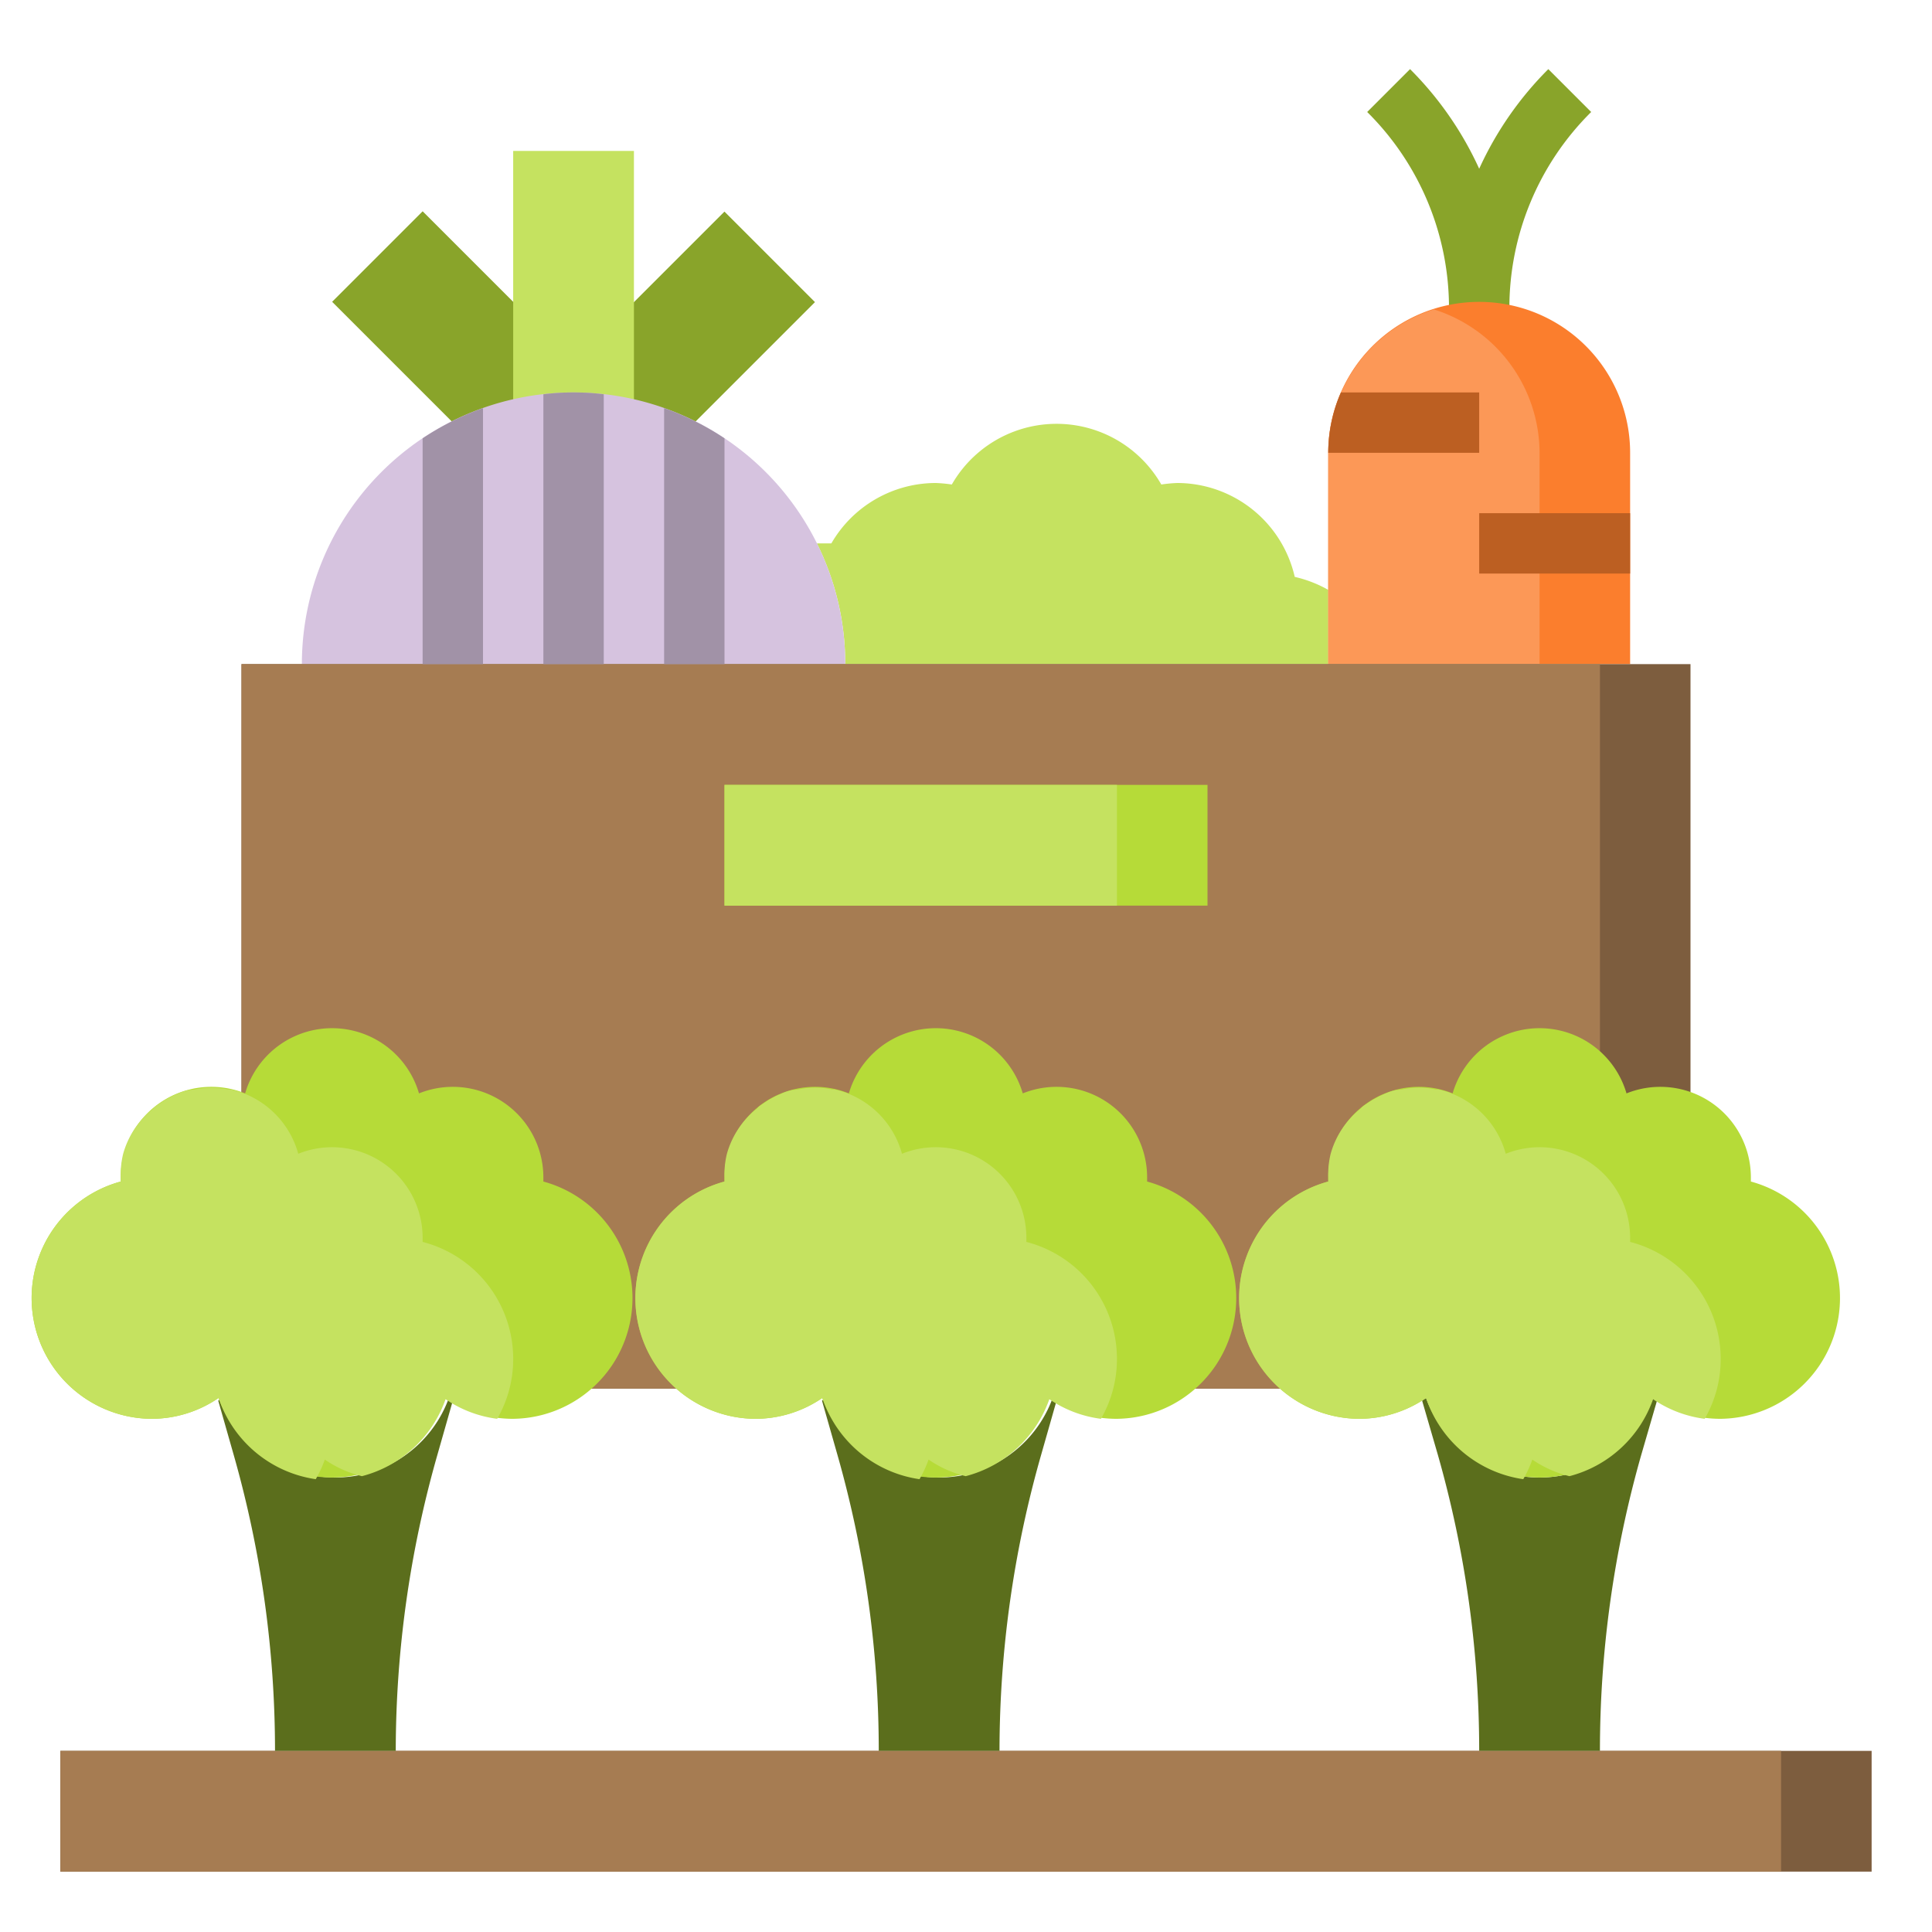 <?xml version="1.0" ?><svg viewBox="0 0 64 64" xmlns="http://www.w3.org/2000/svg"><defs><style>.cls-1{fill:#89a42a;}.cls-2{fill:#c5e260;}.cls-3{fill:#d6c3df;}.cls-4{fill:#fb7e2d;}.cls-5{fill:#fc9857;}.cls-6{fill:#7d5d3e;}.cls-7{fill:#a67c52;}.cls-8{fill:#b6db38;}.cls-9{fill:#5b6e1c;}.cls-10{fill:#bc5f22;}.cls-11{fill:#a192a7;}</style></defs><title/><g data-name="Layer 9" id="Layer_9"><path class="cls-1" d="M49,12a1,1,0,0,1-1-1v-.76a9.14,9.14,0,0,0-2.71-6.53l1.42-1.42A11.25,11.25,0,0,1,49,5.59a11.25,11.25,0,0,1,2.29-3.3l1.42,1.42A9.14,9.14,0,0,0,50,10.24V11A1,1,0,0,1,49,12Z"/><rect class="cls-1" height="4.24" transform="translate(-1.04 19.49) rotate(-45)" width="7.07" x="19.46" y="8.88"/><rect class="cls-1" height="7.07" transform="translate(-3.38 13.83) rotate(-45)" width="4.24" x="12.88" y="7.46"/><polyline class="cls-2" points="17 14 17 5 21 5 21 14"/><path class="cls-2" d="M44,22V19.54h0a4.13,4.13,0,0,0-1.11-.43A4,4,0,0,0,39,16a4.75,4.75,0,0,0-.53.05,4,4,0,0,0-6.94,0A4.75,4.75,0,0,0,31,16a4,4,0,0,0-3.46,2h-.48A8.92,8.92,0,0,1,28,22Z"/><path class="cls-3" d="M10,22a9,9,0,0,1,18,0"/><path class="cls-4" d="M49,10h0a5,5,0,0,1,5,5v7a0,0,0,0,1,0,0H44a0,0,0,0,1,0,0V15A5,5,0,0,1,49,10Z"/><path class="cls-5" d="M47.5,10.25A5,5,0,0,0,44,15v7h7V15A5,5,0,0,0,47.5,10.25Z"/><rect class="cls-6" height="24" width="48" x="8" y="22"/><rect class="cls-7" height="24" width="45" x="8" y="22"/><rect class="cls-8" height="4" width="16" x="24" y="26"/><rect class="cls-2" height="4" width="13" x="24" y="26"/><rect class="cls-6" height="4" width="60" x="2" y="58"/><rect class="cls-7" height="4" width="57" x="2" y="58"/><path class="cls-9" d="M47.11,46.4l.52,1.79A35.75,35.75,0,0,1,49,58h4a35.75,35.75,0,0,1,1.37-9.81l.52-1.79h0l-.13-.09a4,4,0,0,1-7.52,0Z"/><path class="cls-9" d="M27.23,46.4l.51,1.79A35.75,35.75,0,0,1,29.11,58h4a35.76,35.76,0,0,1,1.38-9.81L35,46.4h0l-.13-.09a4,4,0,0,1-7.52,0Z"/><path class="cls-9" d="M7.23,46.4l.51,1.79A35.75,35.75,0,0,1,9.11,58h4a35.76,35.76,0,0,1,1.38-9.81L15,46.4h0l-.13-.09a4,4,0,0,1-7.52,0Z"/><path class="cls-8" d="M58,39.14s0-.09,0-.14a3,3,0,0,0-4.12-2.78,3,3,0,0,0-5.76,0A3,3,0,0,0,44,39s0,.09,0,.14A4,4,0,0,0,45,47a3.93,3.93,0,0,0,2.24-.69,4,4,0,0,0,7.52,0A3.93,3.93,0,0,0,57,47a4,4,0,0,0,1-7.86Z"/><path class="cls-2" d="M46.25,36.11a1.7,1.7,0,0,0-.32.1l-.23.1-.24.13-.24.16a.53.53,0,0,0-.14.12,2.92,2.92,0,0,0-1,1.5A2.89,2.89,0,0,0,44,39s0,.09,0,.14A4,4,0,0,0,45,47a3.93,3.93,0,0,0,2.24-.69A4,4,0,0,0,50.46,49a3.83,3.83,0,0,0,.3-.65,3.69,3.69,0,0,0,1.23.55,4,4,0,0,0,2.77-2.55,3.91,3.91,0,0,0,1.71.65A3.94,3.94,0,0,0,57,45a4,4,0,0,0-3-3.86s0-.09,0-.14a3,3,0,0,0-4.12-2.78,3,3,0,0,0-1.8-2,3.06,3.06,0,0,0-.43-.13l-.09,0a2.64,2.64,0,0,0-1.12,0Z"/><path class="cls-8" d="M38,39.14s0-.09,0-.14a3,3,0,0,0-4.12-2.78,3,3,0,0,0-5.76,0A3,3,0,0,0,24,39s0,.09,0,.14A4,4,0,0,0,25,47a3.93,3.93,0,0,0,2.24-.69,4,4,0,0,0,7.52,0A3.93,3.93,0,0,0,37,47a4,4,0,0,0,1-7.86Z"/><path class="cls-2" d="M26.25,36.11a1.7,1.7,0,0,0-.32.1l-.23.1-.24.13-.24.16a.53.53,0,0,0-.14.12,2.92,2.92,0,0,0-1,1.5A2.89,2.89,0,0,0,24,39s0,.09,0,.14A4,4,0,0,0,25,47a3.93,3.93,0,0,0,2.24-.69A4,4,0,0,0,30.46,49a3.83,3.83,0,0,0,.3-.65,3.69,3.69,0,0,0,1.23.55,4,4,0,0,0,2.77-2.55,3.91,3.91,0,0,0,1.71.65A3.94,3.94,0,0,0,37,45a4,4,0,0,0-3-3.86s0-.09,0-.14a3,3,0,0,0-4.12-2.78,3,3,0,0,0-1.8-2,3.06,3.06,0,0,0-.43-.13l-.09,0a2.64,2.64,0,0,0-1.12,0Z"/><path class="cls-8" d="M18,39.14s0-.09,0-.14a3,3,0,0,0-4.12-2.78,3,3,0,0,0-5.76,0A3,3,0,0,0,4,39s0,.09,0,.14A4,4,0,0,0,5,47a3.93,3.93,0,0,0,2.24-.69,4,4,0,0,0,7.52,0A3.93,3.93,0,0,0,17,47a4,4,0,0,0,1-7.86Z"/><path class="cls-2" d="M6.25,36.11a1.7,1.7,0,0,0-.32.1l-.23.1-.24.13-.24.16a.53.53,0,0,0-.14.12,2.92,2.92,0,0,0-1,1.5A2.89,2.89,0,0,0,4,39s0,.09,0,.14A4,4,0,0,0,5,47a3.93,3.93,0,0,0,2.24-.69A4,4,0,0,0,10.46,49a3.83,3.83,0,0,0,.3-.65,3.69,3.69,0,0,0,1.23.55,4,4,0,0,0,2.77-2.55,3.91,3.91,0,0,0,1.71.65A3.94,3.94,0,0,0,17,45a4,4,0,0,0-3-3.86s0-.09,0-.14a3,3,0,0,0-4.12-2.78,3,3,0,0,0-1.8-2,3.06,3.06,0,0,0-.43-.13l-.09,0a2.64,2.64,0,0,0-1.12,0Z"/><path class="cls-10" d="M49,13H44.42A4.94,4.94,0,0,0,44,15h5Z"/><rect class="cls-10" height="2" width="5" x="49" y="17"/><path class="cls-11" d="M19,13a8.26,8.26,0,0,0-1,.06V22h2V13.06A8.26,8.26,0,0,0,19,13Z"/><path class="cls-11" d="M14,14.52V22h2V13.52A9.12,9.12,0,0,0,14,14.52Z"/><path class="cls-11" d="M22,13.52V22h2V14.52A9.12,9.12,0,0,0,22,13.52Z"/></g></svg>